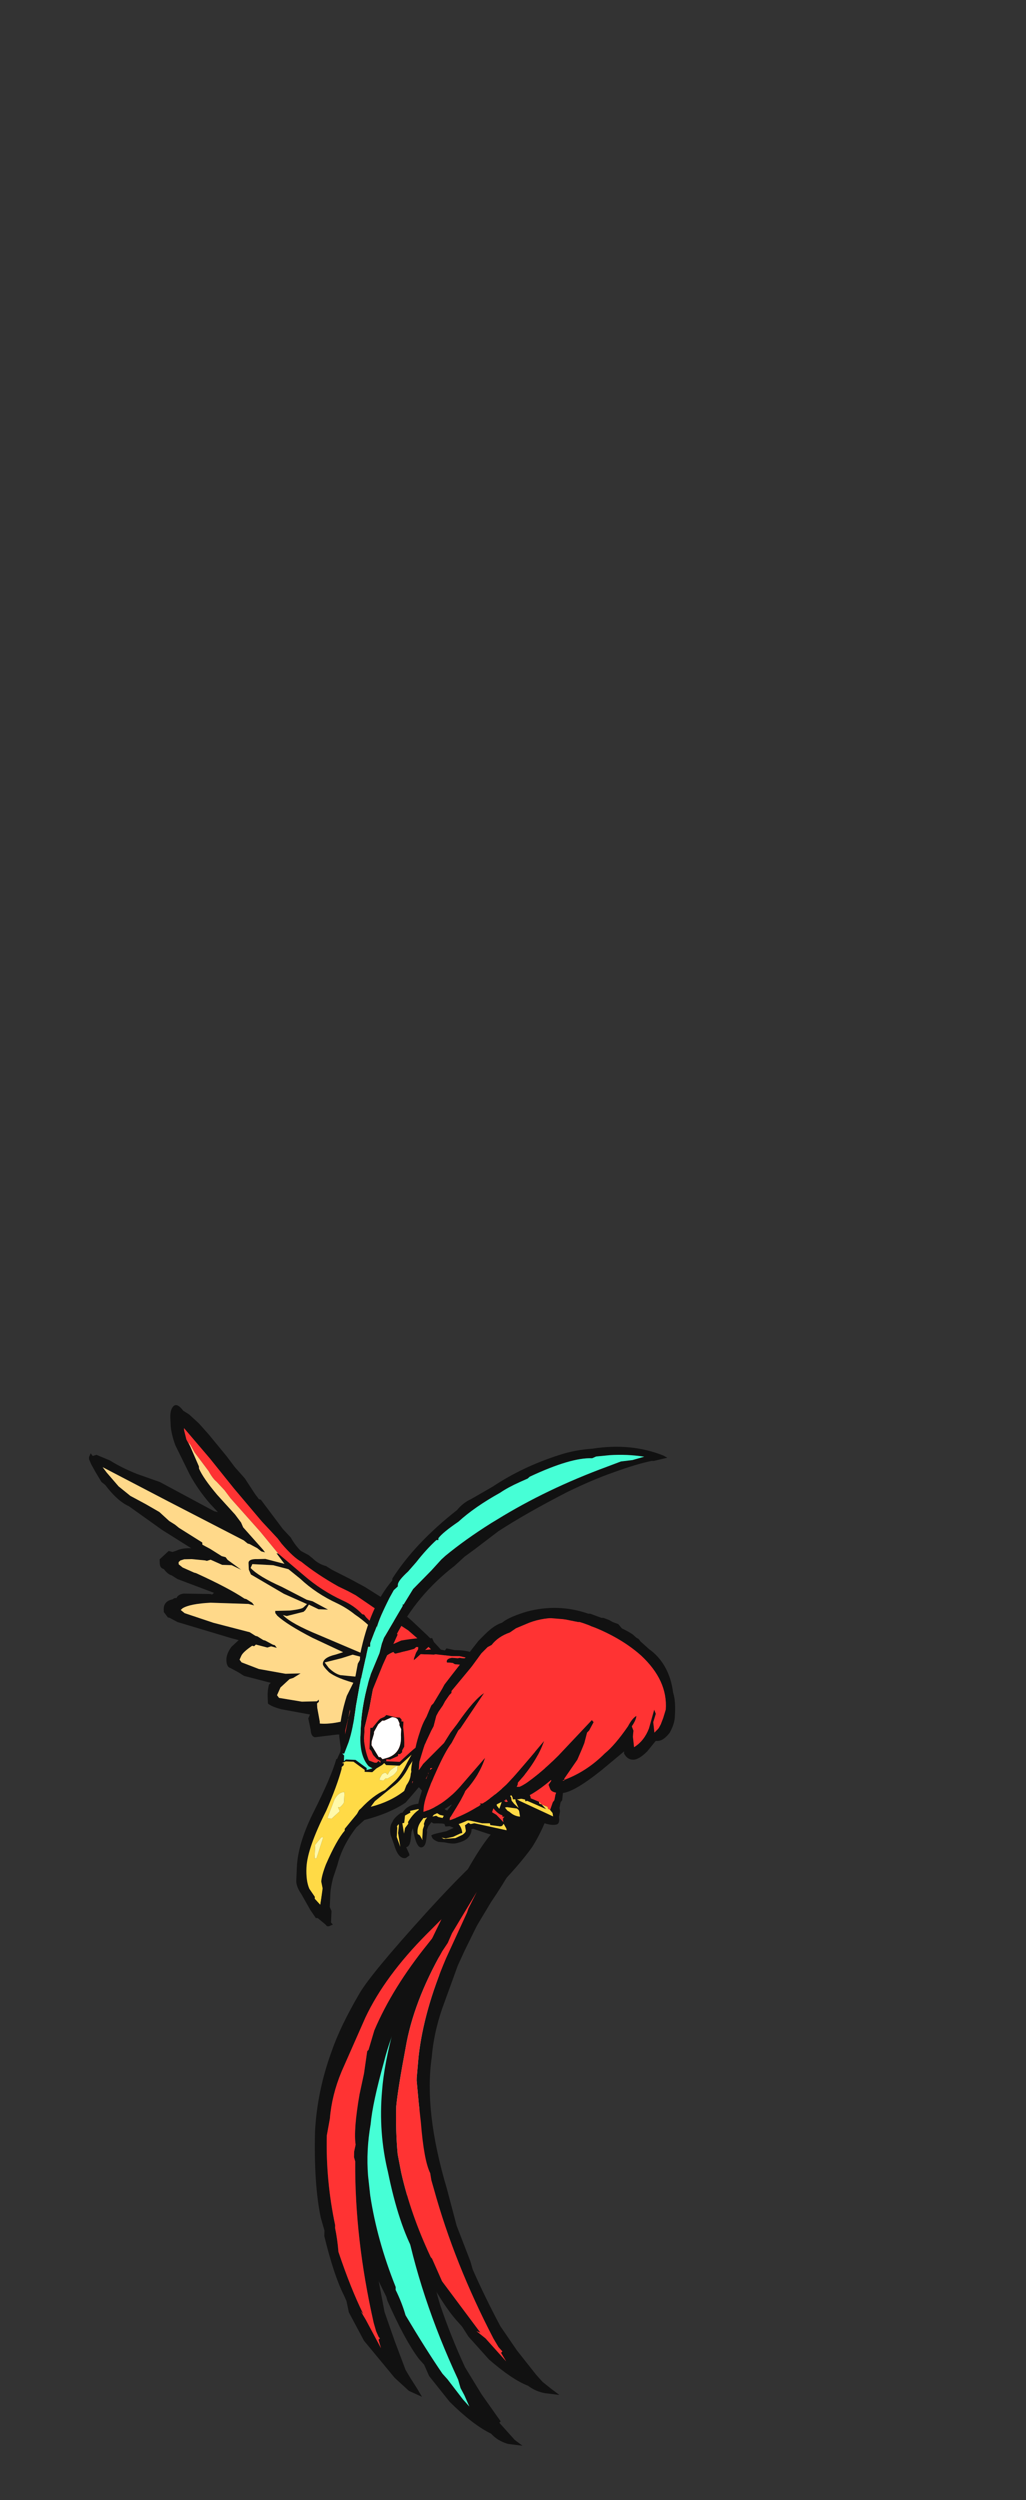 <?xml version="1.0" encoding="UTF-8" standalone="no"?>
<svg xmlns:ffdec="https://www.free-decompiler.com/flash" xmlns:xlink="http://www.w3.org/1999/xlink" ffdec:objectType="frame" height="454.7px" width="186.65px" xmlns="http://www.w3.org/2000/svg">
  <rect width="100%" height="100%" fill="#333333" stroke="none"/>
  <g transform="matrix(1.0, 0.0, 0.0, 1.0, 78.3, 324.25)">
    <use ffdec:characterId="238" ffdec:characterName="a_PhoenixTail2" height="95.2" transform="matrix(-0.668, -0.745, -0.704, 0.708, 77.123, 59.848)" width="87.5" xlink:href="#sprite0"/>
    <use ffdec:characterId="184" ffdec:characterName="a_PhoenixWing12" height="49.7" transform="matrix(0.993, 0.258, 0.05, 1.13, -62.725, -73.074)" width="66.5" xlink:href="#sprite1"/>
    <use ffdec:characterId="246" ffdec:characterName="a_PhoenixBody1" height="41.3" transform="matrix(-0.977, 0.217, 0.142, 0.891, 19.193, -29.043)" width="32.2" xlink:href="#sprite2"/>
    <use ffdec:characterId="182" ffdec:characterName="a_PhoenixHead2" height="89.6" transform="matrix(0.999, 0.044, -0.044, 0.999, -20.814, -63.698)" width="64.05" xlink:href="#sprite3"/>
    <use ffdec:characterId="180" ffdec:characterName="a_PhoenixWing09" height="36.75" transform="matrix(1.0, 0.0, -0.081, 1.084, -1.299, -31.904)" width="47.25" xlink:href="#sprite4"/>
  </g>
  <defs>
    <g id="sprite0" transform="matrix(1.0, 0.0, 0.0, 1.0, 69.65, 13.3)">
      <use ffdec:characterId="237" height="13.6" transform="matrix(7.0, 0.0, 0.0, 7.0, -69.65, -13.3)" width="12.5" xlink:href="#shape0"/>
    </g>
    <g id="shape0" transform="matrix(1.0, 0.0, 0.0, 1.0, 9.95, 1.9)">
      <path d="M2.3 -1.5 L1.8 -0.55 1.5 0.1 Q1.65 0.0 1.65 0.3 1.75 1.0 1.15 3.4 L-0.65 7.7 -2.25 9.2 Q-3.4 10.0 -4.35 10.3 L-4.7 10.4 -4.8 10.45 Q-5.85 10.8 -6.45 10.85 L-6.65 10.85 -6.95 10.95 -7.8 11.0 Q-8.65 10.95 -9.15 10.75 -9.4 10.75 -9.65 10.6 L-9.95 10.35 -9.7 10.4 -9.1 10.4 -9.1 10.35 -8.25 10.25 -7.45 10.1 Q-6.65 9.85 -5.85 9.5 L-5.65 9.4 -4.7 8.9 -0.45 4.85 0.15 3.3 0.6 1.5 Q0.8 0.45 1.05 -0.1 1.45 -1.05 2.25 -1.7 L2.3 -1.5 M0.7 3.15 L-3.55 8.65 Q-5.3 9.75 -7.55 10.45 L-7.75 10.55 -7.95 10.6 -8.25 10.7 -8.0 10.7 -7.35 10.65 -7.15 10.65 Q-6.4 10.55 -5.4 10.35 -5.1 10.2 -4.75 10.1 L-4.7 10.05 Q-3.5 9.6 -2.55 8.95 L-2.15 8.65 Q-1.65 8.25 -1.25 7.7 -0.9 7.3 -0.35 6.35 0.3 5.3 0.6 3.7 L0.7 3.15" fill="#111111" fill-rule="evenodd" stroke="none"/>
      <path d="M0.7 3.15 L0.6 3.7 Q0.3 5.3 -0.35 6.35 -0.9 7.3 -1.25 7.7 -1.65 8.25 -2.15 8.65 L-2.55 8.95 Q-3.5 9.6 -4.7 10.05 L-4.75 10.1 Q-5.1 10.2 -5.4 10.35 -6.4 10.55 -7.15 10.65 L-7.35 10.65 -8.0 10.7 -8.25 10.7 -7.95 10.6 -7.75 10.55 -7.55 10.45 Q-5.3 9.75 -3.55 8.65 L0.7 3.15" fill="#46ffd6" fill-rule="evenodd" stroke="none"/>
      <path d="M1.3 -0.1 L1.5 0.0 Q1.7 0.7 1.6 2.95 1.5 5.1 1.35 5.65 1.1 6.6 0.8 7.2 0.35 8.15 -0.35 8.9 -1.3 9.85 -2.05 10.3 L-2.35 10.45 -2.45 10.55 Q-3.35 11.05 -3.9 11.2 L-4.05 11.25 -4.3 11.4 -5.1 11.6 -6.35 11.65 -6.85 11.6 -7.2 11.45 -6.95 11.4 -6.65 11.35 -6.4 11.3 -5.65 11.0 -4.95 10.7 -3.6 9.85 -3.4 9.75 -2.65 9.1 -1.95 8.5 Q-0.45 7.1 0.1 5.8 0.3 5.25 0.45 4.6 L0.75 1.3 Q0.75 0.35 0.85 -0.25 1.05 -1.15 1.65 -1.9 L1.75 -1.75 Q1.6 -1.35 1.45 -0.8 L1.3 -0.1 M1.2 2.8 L1.15 1.6 1.15 2.15 1.0 3.45 Q0.85 4.9 0.4 6.0 L0.15 6.45 0.15 6.5 -0.2 6.95 -0.5 7.4 Q-1.05 8.15 -1.35 8.35 L-1.45 8.5 -1.55 8.6 -1.65 8.65 Q-3.05 10.0 -4.95 11.1 L-5.15 11.2 -5.3 11.25 -5.35 11.25 -5.35 11.3 -5.55 11.4 -4.75 11.2 -4.5 11.15 -4.6 11.15 Q-3.9 10.95 -3.0 10.55 -2.75 10.35 -2.5 10.2 L-2.45 10.15 Q-1.45 9.55 -0.65 8.75 L-0.4 8.4 Q0.0 7.95 0.25 7.35 L0.8 5.95 Q1.2 4.85 1.2 3.3 L1.2 2.8" fill="#111111" fill-rule="evenodd" stroke="none"/>
      <path d="M1.2 2.8 L1.2 3.3 Q1.2 4.85 0.8 5.95 L0.25 7.35 Q0.0 7.95 -0.4 8.4 L-0.65 8.75 Q-1.45 9.55 -2.45 10.15 L-2.5 10.2 Q-2.75 10.35 -3.0 10.55 -3.9 10.95 -4.6 11.15 L-4.5 11.15 -4.75 11.2 -5.55 11.4 -5.35 11.3 -5.35 11.25 -5.3 11.25 -5.15 11.2 -4.95 11.1 Q-3.05 10.0 -1.65 8.65 L-1.55 8.6 -1.45 8.5 -1.35 8.35 Q-1.05 8.15 -0.5 7.4 L-0.2 6.95 0.15 6.5 0.15 6.45 0.4 6.0 Q0.85 4.9 1.0 3.45 L1.15 2.15 1.15 1.6 1.2 2.8" fill="#ff3333" fill-rule="evenodd" stroke="none"/>
      <path d="M2.55 -1.45 L2.0 -0.6 1.65 0.05 Q1.85 -0.1 1.85 0.2 1.85 0.9 1.1 3.05 0.4 5.05 0.1 5.55 -0.4 6.4 -0.85 6.9 -1.55 7.7 -2.45 8.2 -3.6 8.9 -4.45 9.1 L-4.8 9.15 -4.9 9.2 Q-5.9 9.45 -6.45 9.45 L-6.65 9.45 -6.95 9.5 -7.75 9.5 Q-8.55 9.4 -8.95 9.2 -9.2 9.15 -9.4 9.0 L-9.7 8.75 -9.45 8.8 -9.15 8.85 -8.9 8.85 -8.1 8.8 -7.35 8.7 Q-6.55 8.5 -5.8 8.25 L-5.6 8.15 -4.7 7.8 -3.85 7.35 Q-2.0 6.45 -1.15 5.35 -0.75 4.9 -0.45 4.3 L0.05 3.25 0.2 2.85 0.75 1.25 Q1.0 0.3 1.25 -0.25 1.7 -1.05 2.5 -1.6 L2.55 -1.45 M0.65 3.05 L0.75 2.8 1.05 1.6 0.9 2.05 0.85 2.15 0.4 3.35 Q-0.15 4.7 -0.9 5.6 L-1.25 6.0 -1.3 6.05 -1.75 6.4 -2.15 6.7 Q-2.9 7.3 -3.25 7.4 L-3.4 7.5 -3.6 7.6 Q-5.35 8.5 -7.45 9.05 L-7.7 9.1 -7.85 9.1 -7.85 9.15 -8.1 9.2 -7.3 9.2 -7.0 9.25 -7.1 9.2 -5.45 9.05 Q-5.15 8.95 -4.85 8.85 L-4.8 8.85 Q-3.65 8.5 -2.7 7.95 L-2.3 7.7 Q-1.85 7.35 -1.4 6.9 -1.1 6.55 -0.5 5.7 0.2 4.75 0.6 3.3 L0.65 3.05" fill="#111111" fill-rule="evenodd" stroke="none"/>
      <path d="M0.65 3.05 L0.6 3.3 Q0.2 4.75 -0.5 5.7 -1.1 6.55 -1.4 6.9 -1.85 7.35 -2.3 7.7 L-2.7 7.95 Q-3.65 8.5 -4.8 8.85 L-4.85 8.85 Q-5.15 8.95 -5.45 9.05 L-7.1 9.2 -7.0 9.25 -7.3 9.2 -8.1 9.2 -7.85 9.15 -7.85 9.1 -7.7 9.1 -7.45 9.05 Q-5.35 8.5 -3.6 7.6 L-3.4 7.5 -3.25 7.4 Q-2.9 7.3 -2.15 6.7 L-1.75 6.4 -1.3 6.05 -1.25 6.0 -0.9 5.6 Q-0.15 4.7 0.4 3.35 L0.85 2.15 0.9 2.05 1.05 1.6 0.75 2.8 0.65 3.05" fill="#ff3333" fill-rule="evenodd" stroke="none"/>
    </g>
    <g id="sprite1" transform="matrix(1.0, 0.0, 0.0, 1.0, 33.25, 24.85)">
      <use ffdec:characterId="183" height="7.1" transform="matrix(7.0, 0.0, 0.0, 7.0, -33.25, -24.85)" width="9.5" xlink:href="#shape1"/>
    </g>
    <g id="shape1" transform="matrix(1.0, 0.0, 0.0, 1.0, 4.75, 3.55)">
      <path d="M4.75 2.5 L4.6 2.8 4.25 3.15 4.0 3.35 3.9 3.4 3.35 3.3 3.2 3.25 3.0 3.3 2.7 3.45 Q2.45 3.55 2.4 3.55 2.2 3.55 1.9 3.25 L1.75 3.1 1.5 3.15 0.9 3.35 Q0.8 3.35 0.8 3.2 L0.75 2.95 0.8 2.85 0.05 2.9 Q-0.2 2.9 -0.3 2.85 L-0.3 2.7 Q-0.3 2.55 -0.25 2.4 L-0.2 2.35 -0.9 2.35 -1.05 2.3 -1.25 2.25 Q-1.35 2.25 -1.35 2.1 -1.35 1.95 -1.2 1.75 L-1.0 1.55 -1.2 1.55 -2.6 1.5 -2.8 1.45 -2.85 1.45 -2.95 1.35 -2.95 1.3 Q-2.95 1.1 -2.7 1.0 -2.65 0.95 -2.6 0.95 -2.55 0.85 -2.4 0.8 L-1.7 0.65 -1.65 0.65 -1.6 0.6 -2.55 0.5 -2.7 0.45 Q-2.8 0.45 -2.9 0.35 -3.0 0.35 -3.0 0.25 L-3.0 0.15 -2.75 -0.1 -2.65 -0.1 -2.55 -0.15 Q-2.4 -0.25 -2.15 -0.3 L-2.9 -0.55 -3.75 -0.9 Q-4.05 -0.95 -4.35 -1.25 L-4.45 -1.3 -4.6 -1.5 -4.7 -1.65 -4.75 -1.75 -4.75 -1.8 -4.7 -1.9 -4.65 -1.85 -4.55 -1.9 -4.2 -1.85 Q-3.9 -1.75 -3.5 -1.7 L-2.9 -1.65 -1.5 -1.3 -1.4 -1.3 -1.6 -1.45 Q-1.9 -1.7 -2.1 -2.0 L-2.45 -2.6 Q-2.55 -2.85 -2.55 -3.05 L-2.55 -3.2 Q-2.55 -3.4 -2.45 -3.5 -2.35 -3.6 -2.2 -3.45 L-2.05 -3.4 -1.8 -3.25 -1.55 -3.05 -1.1 -2.65 -0.9 -2.45 -0.65 -2.25 -0.4 -1.95 -0.3 -1.85 -0.25 -1.85 0.3 -1.3 0.5 -1.15 Q0.6 -1.0 0.75 -0.9 L0.95 -0.85 1.05 -0.8 Q1.2 -0.7 1.4 -0.7 L1.55 -0.65 2.0 -0.55 2.4 -0.45 Q2.7 -0.35 3.15 -0.2 L3.6 0.05 4.0 0.3 Q4.3 0.5 4.45 0.65 L4.5 0.75 Q4.55 0.8 4.45 0.8 L4.15 0.65 4.0 0.55 3.95 0.55 3.5 0.3 2.8 0.05 2.15 -0.2 1.95 -0.25 1.7 -0.3 Q1.15 -0.45 0.75 -0.65 0.55 -0.7 0.25 -0.95 L0.15 -1.05 -0.25 -1.35 -0.95 -1.95 -1.55 -2.5 -2.2 -3.05 -2.2 -3.0 -2.15 -2.8 -2.05 -2.65 -1.85 -2.25 -1.85 -2.2 Q-1.75 -2.0 -1.4 -1.7 L-0.95 -1.35 -0.8 -1.2 -0.75 -1.1 -0.25 -0.7 -0.2 -0.65 -0.3 -0.65 -0.4 -0.7 -0.6 -0.75 -0.65 -0.75 -0.75 -0.8 -2.7 -1.25 -4.4 -1.65 -4.3 -1.55 -4.0 -1.3 -3.7 -1.15 -3.3 -1.05 -2.95 -0.95 -2.7 -0.8 -2.55 -0.75 -2.45 -0.7 -1.85 -0.5 -1.85 -0.45 -1.65 -0.4 -1.35 -0.3 -1.25 -0.3 -1.2 -0.25 -0.85 -0.1 Q-0.8 -0.1 -0.85 -0.1 L-1.1 -0.15 -1.35 -0.1 -1.65 -0.15 -1.75 -0.1 -1.8 -0.1 -2.15 -0.05 -2.35 0.0 -2.45 0.05 -2.5 0.1 -2.5 0.15 -2.4 0.2 -2.1 0.25 -2.05 0.25 Q-1.2 0.4 -0.8 0.55 L-0.75 0.55 -0.6 0.6 -0.55 0.65 -0.7 0.65 -1.7 0.85 Q-2.25 1.0 -2.45 1.15 L-2.5 1.2 -2.4 1.25 -1.65 1.3 -0.7 1.3 -0.55 1.35 -0.5 1.35 -0.35 1.4 -0.3 1.4 -0.1 1.45 -0.05 1.45 0.0 1.5 -0.15 1.5 -0.25 1.55 -0.55 1.55 -0.6 1.6 -0.65 1.6 Q-0.9 1.8 -0.95 1.9 L-1.0 2.0 -0.95 2.05 -0.5 2.1 0.2 2.05 0.6 1.95 0.4 2.1 0.3 2.15 0.05 2.4 -0.05 2.6 0.0 2.65 0.6 2.6 1.0 2.5 1.05 2.45 1.05 2.5 1.0 2.55 1.0 2.65 1.05 2.95 1.05 3.0 Q1.4 2.95 2.0 2.65 L2.05 2.65 2.05 2.7 1.9 2.85 1.95 2.85 1.95 2.95 2.2 3.1 2.45 3.2 2.55 3.15 2.6 3.15 2.65 3.1 2.8 3.05 Q3.15 2.95 3.3 2.9 L3.35 2.9 3.45 2.95 3.5 2.95 4.0 3.05 4.15 2.95 4.75 2.45 4.75 2.5 M4.5 0.9 L4.3 1.0 4.3 1.05 4.1 1.1 3.75 1.2 Q3.55 1.2 2.9 0.75 2.9 0.7 2.8 0.65 L2.75 0.65 Q2.5 0.4 2.1 0.25 1.9 0.15 1.65 0.1 1.1 0.0 0.7 -0.25 L0.4 -0.4 0.0 -0.4 -0.55 -0.3 -0.6 -0.2 Q-0.4 -0.05 0.2 0.05 L0.85 0.2 1.0 0.2 1.4 0.3 1.15 0.35 0.9 0.3 0.8 0.45 0.75 0.5 0.3 0.7 0.2 0.7 Q0.4 0.85 1.15 0.95 L2.5 1.15 2.45 1.2 2.0 1.2 1.7 1.35 1.25 1.55 1.35 1.65 Q1.5 1.75 1.65 1.75 L2.35 1.65 3.05 1.45 Q3.1 1.45 3.15 1.5 L3.0 1.6 3.0 1.65 Q3.0 1.75 3.05 1.9 3.1 2.1 3.2 2.1 3.3 2.1 3.75 1.85 4.15 1.65 4.25 1.6 L4.35 1.6 4.25 1.65 Q4.05 1.75 3.65 2.0 L3.25 2.25 Q3.05 2.25 3.0 2.0 L2.95 1.8 2.95 1.6 Q2.25 1.85 2.1 1.85 1.55 1.85 1.35 1.75 1.2 1.65 1.2 1.6 1.2 1.45 1.55 1.3 L1.75 1.2 0.95 1.05 Q0.3 0.9 0.05 0.75 L0.0 0.7 0.0 0.65 0.4 0.55 Q0.7 0.45 0.75 0.4 L0.85 0.3 0.25 0.2 -0.6 -0.05 -0.65 -0.15 -0.65 -0.3 Q-0.65 -0.4 -0.4 -0.45 L-0.2 -0.5 0.3 -0.5 0.1 -0.7 0.15 -0.7 0.8 -0.35 Q1.25 -0.1 1.8 0.0 2.1 0.05 2.3 0.2 L2.35 0.2 2.4 0.25 2.55 0.35 3.05 0.7 Q3.6 1.05 3.75 1.05 L4.1 0.95 4.3 0.9 4.5 0.9" fill="#111111" fill-rule="evenodd" stroke="none"/>
      <path d="M-2.05 -2.65 L-2.15 -2.8 -2.2 -3.0 -2.2 -3.05 -1.55 -2.5 -0.95 -1.95 -0.25 -1.35 0.15 -1.05 0.25 -0.95 Q0.55 -0.7 0.75 -0.65 1.15 -0.45 1.7 -0.3 L1.95 -0.25 2.15 -0.2 2.8 0.05 3.5 0.3 3.95 0.55 4.0 0.55 4.15 0.65 4.45 0.8 Q4.55 0.8 4.5 0.75 L4.45 0.65 Q4.55 0.65 4.6 0.85 L4.55 0.85 4.5 0.9 4.3 0.9 4.1 0.95 3.75 1.05 Q3.6 1.05 3.05 0.7 L2.55 0.35 2.4 0.25 2.35 0.2 2.3 0.2 Q2.1 0.05 1.8 0.0 1.25 -0.1 0.8 -0.35 L0.15 -0.7 -0.3 -1.1 -1.05 -1.7 -1.2 -1.85 -1.4 -2.0 Q-1.5 -2.05 -1.6 -2.2 L-1.95 -2.55 -2.05 -2.7 -2.1 -2.75 -2.05 -2.65" fill="#ff3333" fill-rule="evenodd" stroke="none"/>
      <path d="M4.75 2.5 L4.75 2.45 4.15 2.95 4.0 3.05 3.5 2.95 3.45 2.95 3.35 2.9 3.3 2.9 Q3.15 2.95 2.8 3.05 L2.65 3.1 2.6 3.15 2.55 3.15 2.45 3.2 2.2 3.1 1.95 2.95 1.95 2.85 1.9 2.85 2.05 2.7 2.05 2.65 2.0 2.65 Q1.4 2.95 1.05 3.0 L1.05 2.95 1.0 2.65 1.0 2.55 1.05 2.5 1.05 2.45 1.0 2.5 0.6 2.6 0.0 2.65 -0.05 2.6 0.05 2.4 0.3 2.15 0.4 2.1 0.6 1.95 0.2 2.05 -0.5 2.1 -0.95 2.05 -1.0 2.0 -0.95 1.9 Q-0.9 1.8 -0.65 1.6 L-0.6 1.6 -0.55 1.55 -0.25 1.55 -0.15 1.5 0.0 1.5 -0.05 1.45 -0.1 1.45 -0.3 1.4 -0.35 1.4 -0.5 1.35 -0.55 1.35 -0.7 1.3 -1.65 1.3 -2.4 1.25 -2.5 1.2 -2.45 1.15 Q-2.25 1.0 -1.7 0.85 L-0.7 0.65 -0.55 0.65 -0.6 0.6 -0.75 0.55 -0.8 0.55 Q-1.2 0.4 -2.05 0.25 L-2.1 0.25 -2.4 0.2 -2.5 0.15 -2.5 0.1 -2.45 0.05 -2.35 0.0 -2.15 -0.05 -1.8 -0.1 -1.75 -0.1 -1.65 -0.15 -1.35 -0.1 -1.1 -0.15 -0.85 -0.1 Q-0.8 -0.1 -0.85 -0.1 L-1.2 -0.25 -1.25 -0.3 -1.35 -0.3 -1.65 -0.4 -1.85 -0.45 -1.85 -0.5 -2.45 -0.7 -2.55 -0.75 -2.7 -0.8 -2.95 -0.95 -3.3 -1.05 -3.7 -1.15 -4.0 -1.3 -4.3 -1.55 -4.4 -1.65 -2.7 -1.25 -0.75 -0.8 -0.65 -0.75 -0.6 -0.75 -0.4 -0.7 -0.3 -0.65 -0.2 -0.65 -0.25 -0.7 -0.75 -1.1 -0.8 -1.2 -0.95 -1.35 -1.4 -1.7 Q-1.75 -2.0 -1.85 -2.2 L-1.85 -2.25 -2.05 -2.65 -2.1 -2.75 -2.05 -2.7 -1.95 -2.55 -1.6 -2.2 Q-1.5 -2.05 -1.4 -2.0 L-1.2 -1.85 -1.05 -1.7 -0.3 -1.1 0.15 -0.7 0.1 -0.7 0.3 -0.5 -0.2 -0.5 -0.4 -0.45 Q-0.65 -0.4 -0.65 -0.3 L-0.65 -0.15 -0.6 -0.05 0.25 0.2 0.85 0.3 0.75 0.4 Q0.7 0.45 0.4 0.55 L0.0 0.65 0.0 0.7 0.05 0.75 Q0.3 0.9 0.95 1.05 L1.75 1.2 1.55 1.3 Q1.2 1.45 1.2 1.6 1.2 1.65 1.35 1.75 1.55 1.85 2.1 1.85 2.25 1.85 2.95 1.6 L2.95 1.8 3.0 2.0 Q3.05 2.25 3.25 2.25 L3.65 2.0 Q4.05 1.75 4.25 1.65 L4.35 1.6 4.25 1.6 Q4.15 1.65 3.75 1.85 3.3 2.1 3.2 2.1 3.1 2.1 3.05 1.9 3.0 1.75 3.0 1.65 L3.0 1.6 3.15 1.5 Q3.1 1.45 3.05 1.45 L2.35 1.65 1.65 1.75 Q1.5 1.75 1.35 1.65 L1.25 1.55 1.7 1.35 2.0 1.2 2.45 1.2 2.5 1.15 1.15 0.95 Q0.4 0.85 0.2 0.7 L0.3 0.7 0.75 0.5 0.8 0.45 0.9 0.3 1.15 0.35 1.4 0.3 1.0 0.2 0.85 0.2 0.2 0.05 Q-0.4 -0.05 -0.6 -0.2 L-0.55 -0.3 0.0 -0.4 0.4 -0.4 0.7 -0.25 Q1.1 0.0 1.65 0.1 1.9 0.15 2.1 0.25 2.5 0.4 2.75 0.65 L2.8 0.65 Q2.9 0.7 2.9 0.75 3.55 1.2 3.75 1.2 L4.1 1.1 4.3 1.05 4.3 1.0 4.5 0.9 4.55 0.85 4.6 0.85 4.6 1.35 Q4.6 1.5 4.7 1.9 L4.75 2.4 4.75 2.5" fill="#ffd98a" fill-rule="evenodd" stroke="none"/>
    </g>
    <g id="sprite2" transform="matrix(1.0, 0.0, 0.0, 1.0, 16.1, 20.65)">
      <use ffdec:characterId="245" height="5.9" transform="matrix(7.0, 0.0, 0.0, 7.0, -16.1, -20.65)" width="4.6" xlink:href="#shape2"/>
    </g>
    <g id="shape2" transform="matrix(1.0, 0.0, 0.0, 1.0, 2.3, 2.95)">
      <path d="M-1.65 2.1 L-1.45 1.95 -1.45 1.9 Q-1.35 1.55 -1.35 1.45 L-1.35 1.35 -1.4 1.3 Q-1.4 1.1 -1.3 1.0 L-1.35 1.2 -1.3 1.4 Q-1.25 1.55 -1.25 1.7 L-1.1 1.45 -1.05 1.2 -0.95 1.05 Q-0.95 1.0 -0.85 0.95 -0.75 0.9 -0.65 1.0 L-0.65 0.95 -0.6 0.8 Q-0.6 0.75 -0.45 0.75 -0.3 0.75 -0.2 0.95 -0.15 0.9 -0.05 1.0 0.15 1.2 0.15 1.5 L0.1 1.7 0.3 1.55 0.45 1.45 0.7 1.25 0.85 0.95 0.9 0.95 0.9 0.9 Q1.0 0.7 1.0 0.6 L1.05 0.3 1.1 0.5 1.0 0.95 1.0 1.05 1.05 1.0 1.2 0.65 1.25 0.45 1.3 -0.2 1.35 -0.05 1.35 0.2 1.5 -0.25 1.55 -0.3 1.55 -0.35 1.65 -0.55 1.75 -0.7 1.8 -0.75 1.8 -0.8 1.85 -0.8 1.9 -1.0 2.0 -1.2 2.0 -1.5 1.95 -1.55 1.95 -1.75 1.85 -2.0 1.55 -2.35 Q1.4 -2.6 1.25 -2.65 L1.2 -2.7 1.1 -2.75 0.95 -2.75 0.95 -2.8 0.8 -2.8 0.45 -2.7 0.4 -2.7 0.0 -2.55 -0.2 -2.5 -0.4 -2.4 Q-0.3 -2.4 -0.2 -2.45 L-0.15 -2.45 0.0 -2.5 0.05 -2.5 Q0.15 -2.5 0.15 -2.4 L0.0 -2.35 -0.05 -2.3 -0.35 -2.2 -0.5 -2.1 -0.6 -2.0 -1.0 -1.2 -1.0 -1.1 -1.15 -0.8 -1.45 0.0 -1.9 1.0 -1.9 1.1 -1.95 1.2 Q-2.05 1.55 -2.1 1.8 L-2.1 1.85 -2.15 1.9 -2.1 2.0 -2.05 2.15 -2.0 2.2 -1.9 2.4 -1.95 2.5 -1.95 2.6 -1.15 1.95 -1.05 1.85 -1.05 1.95 -1.1 2.15 -1.0 2.0 -0.95 1.9 -0.95 1.8 -0.85 1.6 -0.85 1.55 -0.9 1.4 -1.0 1.65 -1.2 1.9 -1.3 1.95 -1.3 2.0 -1.35 2.0 -1.8 2.35 -1.65 2.1 M1.05 -2.95 L1.15 -2.9 Q1.3 -2.85 1.45 -2.75 L1.85 -2.3 Q2.15 -1.95 2.15 -1.45 L2.15 -1.25 Q2.15 -1.15 2.1 -0.95 L2.05 -0.85 2.05 -0.8 1.95 -0.65 1.85 -0.45 1.8 -0.4 1.75 -0.25 1.6 0.25 1.5 0.45 1.4 0.9 1.2 1.25 Q1.0 1.5 0.9 1.5 L0.8 1.45 0.5 1.75 0.05 2.0 0.0 2.05 0.1 2.0 0.7 1.8 Q0.8 1.75 0.85 1.65 L0.9 1.55 0.9 1.5 1.0 1.5 Q1.1 1.45 1.2 1.45 L1.25 1.45 Q1.7 1.3 1.9 1.55 L1.95 1.55 Q2.15 1.65 2.2 1.75 2.3 1.85 2.3 2.1 L2.25 2.4 Q2.2 2.85 2.0 2.85 L1.9 2.8 1.9 2.75 1.95 2.55 Q1.85 2.55 1.8 2.35 L1.75 2.15 1.7 2.05 Q1.7 2.65 1.55 2.65 1.45 2.65 1.4 2.45 L1.35 2.25 1.35 2.2 1.3 2.1 1.2 2.0 1.15 2.05 Q0.9 2.1 0.85 2.15 L0.65 2.3 0.85 2.35 1.05 2.35 Q1.3 2.35 1.25 2.4 1.25 2.5 1.1 2.6 L0.95 2.65 Q0.75 2.75 0.65 2.75 0.4 2.75 0.3 2.65 0.2 2.55 0.2 2.45 L0.15 2.45 Q-0.6 2.95 -0.75 2.95 -0.9 2.95 -0.95 2.9 L-0.95 2.8 -0.9 2.6 -1.1 2.65 Q-1.25 2.65 -1.3 2.55 L-1.3 2.4 Q-1.75 2.85 -2.0 2.85 -2.1 2.85 -2.1 2.65 L-2.15 2.5 -2.15 2.4 -2.2 2.25 -2.25 2.2 -2.3 2.0 -2.3 1.8 Q-2.3 1.45 -2.1 0.9 L-1.75 0.0 -1.35 -0.9 -1.2 -1.35 -1.1 -1.5 -1.05 -1.7 Q-0.95 -1.9 -0.8 -2.15 L-0.7 -2.25 Q-0.7 -2.55 -0.1 -2.7 L0.1 -2.8 0.15 -2.75 0.35 -2.85 0.75 -2.9 0.9 -2.9 1.05 -2.95 M-0.75 1.55 L-0.7 1.55 -0.7 1.85 -0.6 2.05 -0.55 1.95 -0.55 1.9 -0.5 1.8 -0.55 1.7 -0.55 1.6 Q-0.55 1.35 -0.7 1.2 -0.85 0.95 -0.85 1.2 L-0.75 1.45 -0.75 1.55 M-0.15 1.15 L-0.15 1.25 -0.1 1.35 -0.15 1.65 -0.1 1.75 -0.1 1.95 -0.05 1.9 -0.05 1.85 0.05 1.5 0.0 1.3 Q-0.05 1.15 -0.1 1.1 L-0.15 1.15 M-0.5 1.15 L-0.45 1.3 Q-0.4 1.5 -0.4 1.75 L-0.35 1.9 -0.35 1.95 -0.3 1.9 -0.25 1.75 -0.2 1.5 Q-0.2 1.05 -0.45 0.9 L-0.5 1.05 -0.5 1.15 M-0.45 2.0 Q-0.55 2.2 -0.65 2.25 L-0.65 2.3 -0.7 2.3 -0.65 2.35 -0.65 2.45 -0.5 2.2 -0.4 2.1 -0.45 2.0 M-0.6 2.55 L-0.65 2.5 -0.7 2.65 -0.7 2.7 0.1 2.3 0.2 2.3 0.25 2.25 0.35 2.3 0.35 2.45 Q0.35 2.5 0.45 2.55 L0.65 2.6 0.95 2.55 1.0 2.5 0.9 2.55 0.7 2.55 0.5 2.5 0.45 2.5 0.45 2.45 Q0.45 2.3 0.55 2.15 0.7 2.05 0.9 1.95 L1.0 1.9 1.05 1.85 1.15 1.85 1.05 1.75 0.95 1.85 0.85 1.9 Q0.5 2.05 0.4 2.1 L0.35 2.15 0.2 2.2 -0.1 2.35 -0.3 2.4 -0.3 2.45 -0.55 2.55 -0.6 2.55 M-0.8 1.8 L-0.85 1.9 -0.8 1.9 -0.75 1.85 -0.8 1.85 -0.8 1.8 M-0.75 2.05 L-0.8 2.05 -1.05 2.15 Q-1.1 2.2 -1.1 2.25 L-1.1 2.4 Q-0.95 2.35 -0.85 2.2 L-0.8 2.15 -0.75 2.05 M1.7 1.6 L1.7 1.55 1.4 1.55 Q1.6 1.6 1.8 1.85 L1.8 1.9 1.9 2.0 1.95 2.15 1.95 1.85 1.9 1.85 1.85 1.65 1.7 1.6 M1.1 1.65 Q1.1 1.6 1.2 1.7 L1.3 1.85 1.35 1.9 1.4 2.0 1.4 2.05 1.45 2.15 1.5 2.4 1.5 2.45 1.55 2.3 1.6 2.25 Q1.6 2.05 1.45 1.9 L1.4 1.85 Q1.3 1.7 1.2 1.6 L1.05 1.6 1.1 1.65 M2.05 1.9 L2.1 2.1 2.1 2.5 2.15 2.2 2.1 1.95 2.1 1.9 2.05 1.85 2.05 1.9" fill="#111111" fill-rule="evenodd" stroke="none"/>
      <path d="M-1.9 2.4 L-2.0 2.2 -2.05 2.15 -2.1 2.0 -2.15 1.9 -2.1 1.85 -2.1 1.8 Q-2.05 1.55 -1.95 1.2 L-1.9 1.1 -1.9 1.0 -1.45 0.0 -1.15 -0.8 -1.0 -1.1 -1.0 -1.2 -0.6 -2.0 -0.5 -2.1 -0.35 -2.2 -0.05 -2.3 0.0 -2.35 0.15 -2.4 Q0.15 -2.5 0.05 -2.5 L0.0 -2.5 -0.15 -2.45 -0.2 -2.45 Q-0.3 -2.4 -0.4 -2.4 L-0.2 -2.5 0.0 -2.55 0.4 -2.7 0.45 -2.7 0.8 -2.8 0.95 -2.8 0.95 -2.75 1.1 -2.75 1.2 -2.7 1.25 -2.65 Q1.4 -2.6 1.55 -2.35 L1.85 -2.0 1.95 -1.75 1.95 -1.55 2.0 -1.5 2.0 -1.2 1.9 -1.0 1.85 -0.8 1.8 -0.8 1.8 -0.75 1.75 -0.7 1.65 -0.55 1.55 -0.35 1.55 -0.3 1.5 -0.25 1.35 0.2 1.35 -0.05 1.3 -0.2 1.25 0.45 1.2 0.65 1.05 1.0 1.0 1.05 1.0 0.95 1.1 0.5 1.05 0.3 1.0 0.6 Q1.0 0.7 0.9 0.9 L0.9 0.95 0.85 0.95 0.7 1.25 0.45 1.45 0.3 1.55 0.1 1.7 0.15 1.5 Q0.15 1.2 -0.05 1.0 -0.15 0.9 -0.2 0.95 -0.3 0.75 -0.45 0.75 -0.6 0.75 -0.6 0.8 L-0.65 0.95 -0.65 1.0 Q-0.75 0.9 -0.85 0.95 -0.95 1.0 -0.95 1.05 L-1.05 1.2 -1.1 1.45 -1.25 1.7 Q-1.25 1.55 -1.3 1.4 L-1.35 1.2 -1.3 1.0 Q-1.4 1.1 -1.4 1.3 L-1.35 1.35 -1.35 1.45 Q-1.35 1.55 -1.45 1.9 L-1.45 1.95 -1.65 2.1 -1.65 2.15 -1.85 2.3 -1.85 2.35 -1.9 2.4 M-0.45 2.0 L-0.4 2.1 -0.5 2.2 -0.65 2.45 -0.65 2.35 -0.7 2.3 -0.65 2.3 -0.65 2.25 Q-0.55 2.2 -0.45 2.0 M-0.8 1.8 L-0.8 1.85 -0.75 1.85 -0.8 1.9 -0.85 1.9 -0.8 1.8" fill="#ff3333" fill-rule="evenodd" stroke="none"/>
      <path d="M-1.65 2.1 L-1.8 2.35 -1.35 2.0 -1.3 2.0 -1.3 1.95 -1.2 1.9 -1.0 1.65 -0.9 1.4 -0.85 1.55 -0.85 1.6 -0.95 1.8 -0.95 1.9 -1.0 2.0 -1.1 2.15 -1.05 1.95 -1.05 1.85 -1.15 1.95 -1.95 2.6 -1.95 2.5 -1.9 2.4 -1.85 2.35 -1.85 2.3 -1.65 2.15 -1.65 2.1 M-0.5 1.15 L-0.5 1.05 -0.45 0.9 Q-0.2 1.05 -0.2 1.5 L-0.25 1.75 -0.3 1.9 -0.35 1.95 -0.35 1.9 -0.4 1.75 Q-0.4 1.5 -0.45 1.3 L-0.5 1.15 M-0.15 1.15 L-0.1 1.1 Q-0.05 1.15 0.0 1.3 L0.05 1.5 -0.05 1.85 -0.05 1.9 -0.1 1.95 -0.1 1.75 -0.15 1.65 -0.1 1.35 -0.15 1.25 -0.15 1.15 M-0.75 1.55 L-0.75 1.45 -0.85 1.2 Q-0.85 0.95 -0.7 1.2 -0.55 1.35 -0.55 1.6 L-0.55 1.7 -0.5 1.8 -0.55 1.9 -0.55 1.95 -0.6 2.05 -0.7 1.85 -0.7 1.55 -0.75 1.55 M-0.6 2.55 L-0.55 2.55 -0.3 2.45 -0.3 2.4 -0.1 2.35 0.2 2.2 0.35 2.15 0.4 2.1 Q0.5 2.05 0.85 1.9 L0.95 1.85 1.05 1.75 1.15 1.85 1.05 1.85 1.0 1.9 0.9 1.95 Q0.7 2.05 0.55 2.15 0.45 2.3 0.45 2.45 L0.45 2.5 0.5 2.5 0.7 2.55 0.9 2.55 1.0 2.5 0.95 2.55 0.65 2.6 0.45 2.55 Q0.35 2.5 0.35 2.45 L0.35 2.3 0.25 2.25 0.2 2.3 0.1 2.3 -0.7 2.7 -0.7 2.65 -0.65 2.5 -0.6 2.55 M2.05 1.9 L2.05 1.85 2.1 1.9 2.1 1.95 2.15 2.2 2.1 2.5 2.1 2.1 2.05 1.9 M1.1 1.65 L1.05 1.6 1.2 1.6 Q1.3 1.7 1.4 1.85 L1.45 1.9 Q1.6 2.05 1.6 2.25 L1.55 2.3 1.5 2.45 1.5 2.4 1.45 2.15 1.4 2.05 1.4 2.0 1.35 1.9 1.3 1.85 1.2 1.7 Q1.1 1.6 1.1 1.65 M1.7 1.6 L1.85 1.65 1.9 1.85 1.95 1.85 1.95 2.15 1.9 2.0 1.8 1.9 1.8 1.85 Q1.6 1.6 1.4 1.55 L1.7 1.55 1.7 1.6 M-0.75 2.05 L-0.8 2.15 -0.85 2.2 Q-0.95 2.35 -1.1 2.4 L-1.1 2.25 Q-1.1 2.2 -1.05 2.15 L-0.8 2.05 -0.75 2.05" fill="#ffda46" fill-rule="evenodd" stroke="none"/>
    </g>
    <g id="sprite3" transform="matrix(1.0, 0.0, 0.0, 1.0, 14.0, 57.75)">
      <use ffdec:characterId="181" height="12.8" transform="matrix(7.0, 0.0, 0.0, 7.0, -14.0, -57.75)" width="9.15" xlink:href="#shape3"/>
    </g>
    <g id="shape3" transform="matrix(1.0, 0.0, 0.0, 1.0, 2.0, 8.25)">
      <path d="M1.45 -0.05 L1.55 -0.15 Q1.25 0.55 1.0 0.85 0.5 1.45 -0.35 1.6 L-1.1 3.0 -1.25 4.25 -1.85 3.7 -1.9 3.05 -1.1 0.25 -1.0 0.0 -1.0 -0.1 -1.05 -0.4 Q-1.05 -0.9 -0.9 -1.45 L-0.7 -1.9 -0.7 -1.95 -0.65 -2.3 -0.6 -2.4 -0.6 -2.55 Q-0.4 -3.8 0.15 -4.5 L0.15 -4.55 Q0.7 -5.5 1.75 -6.4 1.9 -6.6 2.1 -6.7 L2.65 -7.05 Q3.4 -7.6 4.35 -7.95 4.75 -8.1 5.2 -8.15 6.2 -8.35 7.05 -8.05 L7.15 -8.0 6.8 -7.9 6.75 -7.9 Q6.35 -7.8 5.75 -7.55 5.25 -7.35 4.6 -7.0 3.55 -6.4 2.85 -5.9 L2.25 -5.4 2.0 -5.2 1.75 -4.95 Q0.8 -4.15 0.3 -3.05 L0.15 -2.7 0.5 -2.85 Q0.7 -2.95 1.25 -3.05 L1.3 -2.95 0.85 -2.5 0.8 -2.45 0.8 -2.5 0.85 -2.65 0.9 -2.75 0.9 -2.8 0.85 -2.8 0.8 -2.75 0.65 -2.7 0.3 -2.6 0.25 -2.65 0.1 -2.55 -0.2 -1.85 -0.3 -1.15 -0.4 -0.65 -0.4 -0.3 Q-0.35 0.0 -0.25 0.2 L-0.1 0.25 -0.05 0.25 0.0 0.2 0.05 0.25 0.05 0.2 0.55 0.2 0.85 -0.1 Q1.0 -0.25 1.2 -0.35 L1.3 -0.35 1.4 -0.3 1.35 -0.3 1.05 -0.15 1.0 -0.05 1.0 0.05 Q1.0 0.45 0.9 0.75 L0.9 0.7 1.35 0.15 1.45 -0.05 M6.25 -7.9 L6.55 -8.0 Q6.1 -8.05 5.65 -8.0 L5.3 -7.95 5.2 -7.9 Q4.65 -7.9 3.6 -7.35 L3.55 -7.3 Q3.45 -7.25 3.35 -7.2 3.05 -7.05 2.85 -6.9 2.2 -6.5 1.8 -6.1 1.4 -5.8 1.3 -5.65 L1.3 -5.6 1.25 -5.6 Q1.0 -5.35 0.75 -5.0 L0.55 -4.75 Q0.3 -4.5 0.3 -4.4 L0.3 -4.35 0.2 -4.25 0.1 -4.05 Q-0.15 -3.5 -0.2 -3.25 L-0.2 -3.3 -0.35 -2.85 -0.35 -2.75 -0.4 -2.75 -0.55 -1.9 -0.55 -1.95 -0.65 -1.2 Q-0.7 -0.6 -0.8 -0.25 L-0.9 0.05 -0.95 0.05 -0.9 0.1 -0.9 0.25 -0.85 0.2 -0.6 0.2 -0.3 0.4 -0.3 0.45 -0.15 0.4 -0.25 0.35 Q-0.5 0.1 -0.5 -0.45 L-0.5 -0.65 Q-0.5 -1.3 -0.3 -2.05 L-0.1 -2.6 -0.05 -2.85 0.0 -3.0 0.45 -3.85 0.7 -4.3 1.15 -4.8 1.4 -5.1 1.5 -5.2 Q2.0 -5.65 2.65 -6.1 L2.8 -6.2 Q4.05 -7.05 5.6 -7.7 L5.95 -7.85 6.25 -7.9 M0.85 0.0 L0.55 0.3 0.2 0.3 0.15 0.25 0.1 0.3 -0.05 0.4 -0.15 0.5 -0.35 0.5 -0.35 0.45 -0.65 0.25 -0.85 0.25 -0.95 0.3 -0.9 0.3 -0.9 0.35 -0.95 0.4 -0.95 0.45 Q-1.05 0.9 -1.3 1.55 -1.75 2.55 -1.75 3.05 -1.75 3.4 -1.65 3.6 L-1.5 3.8 -1.5 3.85 -1.35 4.0 -1.3 3.6 -1.35 3.4 Q-1.35 3.25 -1.25 2.95 -1.0 2.3 -0.8 2.05 L-0.8 2.0 -0.5 1.6 -0.45 1.5 -0.4 1.45 Q-0.1 1.1 0.2 0.95 L0.45 0.7 Q0.6 0.55 0.75 0.2 L0.85 0.0 M0.8 0.3 Q0.65 0.65 0.4 0.85 L-0.05 1.25 -0.15 1.4 Q0.35 1.25 0.7 0.95 L0.75 0.8 Q0.85 0.65 0.85 0.5 L0.95 0.05 0.8 0.3 M-0.8 -1.05 L-0.9 -0.55 -0.9 -0.45 -0.8 -1.1 -0.8 -1.05" fill="#111111" fill-rule="evenodd" stroke="none"/>
      <path d="M0.85 -2.5 L0.8 -2.05 Q0.8 -1.55 1.2 -1.2 1.55 -0.85 1.55 -0.4 1.55 -0.3 1.5 -0.1 L1.45 -0.05 1.35 0.15 0.9 0.7 0.9 0.75 Q1.0 0.45 1.0 0.05 L1.0 -0.05 1.05 -0.15 1.35 -0.3 1.4 -0.3 1.3 -0.35 1.2 -0.35 Q1.0 -0.25 0.85 -0.1 L0.55 0.2 0.05 0.2 0.05 0.25 0.0 0.2 -0.05 0.25 -0.1 0.25 -0.25 0.2 Q-0.35 0.0 -0.4 -0.3 L-0.4 -0.65 -0.3 -1.15 -0.2 -1.85 0.1 -2.55 0.25 -2.65 0.3 -2.6 0.65 -2.7 0.8 -2.75 0.85 -2.8 0.9 -2.75 0.85 -2.65 0.8 -2.5 0.8 -2.45 0.85 -2.5 M-0.8 -1.05 L-0.8 -1.1 -0.9 -0.45 -0.9 -0.55 -0.8 -1.05" fill="#ff3333" fill-rule="evenodd" stroke="none"/>
      <path d="M0.8 0.3 L0.95 0.05 0.85 0.5 Q0.85 0.65 0.75 0.8 L0.7 0.95 Q0.35 1.25 -0.15 1.4 L-0.05 1.25 0.4 0.85 Q0.65 0.65 0.8 0.3 M0.85 0.0 L0.75 0.2 Q0.6 0.55 0.45 0.7 L0.2 0.95 Q-0.1 1.1 -0.4 1.45 L-0.45 1.5 -0.5 1.6 -0.8 2.0 -0.8 2.05 Q-1.0 2.3 -1.25 2.95 -1.35 3.25 -1.35 3.4 L-1.3 3.6 -1.35 4.0 -1.5 3.85 -1.5 3.8 -1.65 3.6 Q-1.75 3.4 -1.75 3.05 -1.75 2.55 -1.3 1.55 -1.05 0.9 -0.95 0.45 L-0.95 0.4 -0.9 0.35 -0.9 0.3 -0.95 0.3 -0.85 0.25 -0.65 0.25 -0.35 0.45 -0.35 0.5 -0.15 0.5 -0.05 0.4 0.1 0.3 0.15 0.25 0.2 0.3 0.55 0.3 0.85 0.0 M0.5 0.4 L0.5 0.3 Q0.4 0.35 0.3 0.45 L0.25 0.55 0.2 0.5 Q0.15 0.5 0.1 0.55 L0.05 0.65 0.05 0.7 0.15 0.7 0.2 0.65 0.25 0.65 0.4 0.55 Q0.5 0.45 0.5 0.4 M-1.55 2.65 L-1.55 2.8 -1.5 2.8 -1.35 2.25 -1.4 2.25 -1.55 2.45 -1.55 2.65 M-0.85 1.2 L-0.85 1.05 Q-1.0 1.05 -1.1 1.25 L-1.25 1.7 -1.25 1.75 -1.15 1.75 -0.95 1.55 -1.0 1.45 -0.95 1.45 Q-0.85 1.35 -0.85 1.3 L-0.85 1.2" fill="#ffda46" fill-rule="evenodd" stroke="none"/>
      <path d="M6.25 -7.9 L5.95 -7.85 5.6 -7.7 Q4.05 -7.05 2.8 -6.2 L2.65 -6.1 Q2.0 -5.65 1.5 -5.2 L1.4 -5.1 1.15 -4.8 0.7 -4.3 0.45 -3.85 0.0 -3.0 -0.05 -2.85 -0.1 -2.6 -0.3 -2.05 Q-0.5 -1.3 -0.5 -0.65 L-0.5 -0.45 Q-0.5 0.1 -0.25 0.35 L-0.15 0.4 -0.3 0.45 -0.3 0.4 -0.6 0.2 -0.85 0.2 -0.9 0.25 -0.9 0.1 -0.95 0.05 -0.9 0.05 -0.8 -0.25 Q-0.7 -0.6 -0.65 -1.2 L-0.55 -1.95 -0.55 -1.9 -0.4 -2.75 -0.35 -2.75 -0.35 -2.85 -0.2 -3.3 -0.2 -3.25 Q-0.15 -3.5 0.1 -4.05 L0.2 -4.25 0.3 -4.35 0.3 -4.4 Q0.3 -4.5 0.55 -4.75 L0.75 -5.0 Q1.0 -5.35 1.25 -5.6 L1.3 -5.6 1.3 -5.65 Q1.4 -5.8 1.8 -6.1 2.2 -6.5 2.85 -6.9 3.05 -7.05 3.35 -7.2 3.45 -7.25 3.55 -7.3 L3.6 -7.35 Q4.65 -7.9 5.2 -7.9 L5.3 -7.95 5.65 -8.0 Q6.1 -8.05 6.55 -8.0 L6.25 -7.9" fill="#46ffd6" fill-rule="evenodd" stroke="none"/>
      <path d="M0.5 0.4 Q0.5 0.45 0.4 0.55 L0.25 0.65 0.2 0.65 0.15 0.7 0.05 0.7 0.05 0.65 0.1 0.55 Q0.15 0.5 0.2 0.5 L0.25 0.55 0.3 0.45 Q0.4 0.35 0.5 0.3 L0.5 0.4 M-0.85 1.2 L-0.85 1.3 Q-0.85 1.35 -0.95 1.45 L-1.0 1.45 -0.95 1.55 -1.15 1.75 -1.25 1.75 -1.25 1.7 -1.1 1.25 Q-1.0 1.05 -0.85 1.05 L-0.85 1.2 M-1.55 2.65 L-1.55 2.45 -1.4 2.25 -1.35 2.25 -1.5 2.8 -1.55 2.8 -1.55 2.65" fill="#fff9aa" fill-rule="evenodd" stroke="none"/>
      <path d="M0.0 -0.9 L0.1 -0.95 0.15 -1.0 0.4 -0.95 0.5 -0.95 0.55 -0.9 0.55 -0.85 0.6 -0.85 0.6 -0.7 Q0.65 -0.4 0.65 -0.2 L0.6 -0.1 0.6 -0.05 0.55 0.0 0.5 0.0 0.5 0.05 0.3 0.15 0.2 0.15 0.2 0.2 0.05 0.2 -0.05 0.15 -0.15 0.05 -0.2 -0.05 -0.25 -0.1 -0.25 -0.65 -0.2 -0.65 -0.05 -0.85 0.0 -0.9 M0.3 -0.95 L0.1 -0.85 0.05 -0.85 -0.05 -0.75 -0.15 -0.55 -0.15 -0.5 -0.2 -0.3 -0.2 -0.2 0.0 0.1 0.05 0.1 0.1 0.15 0.25 0.1 Q0.6 -0.05 0.55 -0.5 L0.55 -0.65 0.5 -0.75 0.5 -0.8 0.45 -0.9 Q0.4 -0.95 0.3 -0.95" fill="#111111" fill-rule="evenodd" stroke="none"/>
      <path d="M0.3 -0.95 Q0.4 -0.95 0.45 -0.9 L0.5 -0.8 0.5 -0.75 0.55 -0.65 0.55 -0.5 Q0.6 -0.05 0.25 0.1 L0.1 0.15 0.05 0.1 0.0 0.1 -0.2 -0.2 -0.2 -0.3 -0.15 -0.5 -0.15 -0.55 -0.05 -0.75 0.05 -0.85 0.1 -0.85 0.3 -0.95" fill="#ffffff" fill-rule="evenodd" stroke="none"/>
      <path d="M0.5 -3.85 L0.45 -3.85 0.45 -3.9 0.5 -3.85 M1.2 -3.0 Q1.15 -2.9 0.7 -2.8 0.2 -2.65 0.1 -2.55 L0.0 -2.3 -0.25 -1.6 -0.25 -1.65 -0.3 -1.65 -0.3 -1.85 Q-0.3 -2.0 -0.15 -2.35 L-0.15 -2.4 -0.05 -2.7 -0.05 -2.8 Q0.1 -3.0 0.2 -3.05 0.25 -3.1 0.25 -3.05 L0.3 -3.15 0.35 -3.1 0.25 -2.85 0.45 -2.95 Q0.9 -3.05 1.2 -3.05 L1.2 -3.0 M1.4 0.2 L1.3 0.45 1.3 0.5 1.25 0.6 Q1.15 0.75 0.75 1.25 0.35 1.55 -0.3 1.75 L-0.5 1.95 Q-0.85 2.45 -0.95 2.95 L-1.05 3.3 Q-1.1 3.55 -1.1 3.7 -1.1 3.8 -1.1 4.05 L-1.05 4.15 -1.05 4.45 -1.0 4.5 -1.1 4.55 -1.15 4.55 -1.2 4.5 -1.4 4.35 -1.45 4.35 -1.6 4.15 -1.85 3.75 Q-2.0 3.55 -2.0 3.4 L-2.0 3.05 Q-2.0 2.45 -1.65 1.65 -1.2 0.65 -1.1 0.2 L-1.05 0.2 Q-1.05 0.25 -1.05 0.4 -1.05 0.7 -1.4 1.7 -1.8 2.65 -1.8 3.05 -1.8 3.55 -1.35 4.05 L-1.3 3.5 Q-1.3 3.1 -1.15 2.75 L-1.05 2.5 Q-1.0 2.45 -0.85 2.2 L-0.75 1.95 -0.6 1.75 -0.35 1.55 -0.15 1.45 -0.1 1.45 Q0.3 1.3 0.5 1.15 0.75 1.1 0.95 0.75 L0.95 0.7 1.0 0.65 1.1 0.45 Q1.25 0.2 1.35 0.15 L1.35 0.2 1.4 0.2" fill="#111111" fill-rule="evenodd" stroke="none"/>
    </g>
    <g id="sprite4" transform="matrix(1.0, 0.0, 0.0, 1.0, 23.45, 18.55)">
      <use ffdec:characterId="179" height="5.25" transform="matrix(7.0, 0.0, 0.0, 7.0, -23.45, -18.55)" width="6.75" xlink:href="#shape4"/>
    </g>
    <g id="shape4" transform="matrix(1.0, 0.0, 0.0, 1.0, 3.35, 2.65)">
      <path d="M2.15 -2.0 L2.6 -1.65 Q3.0 -1.4 3.2 -0.95 3.35 -0.6 3.35 -0.2 L2.85 0.55 2.35 0.85 2.2 0.4 Q2.1 0.6 1.7 1.05 L0.55 1.65 0.5 1.5 0.55 1.05 -0.6 1.85 -0.75 1.85 -1.05 2.0 Q-1.85 2.6 -2.35 2.6 L-2.4 2.5 -2.45 2.45 Q-2.45 2.35 -2.2 2.05 -2.55 2.3 -2.9 2.4 L-3.0 2.4 -3.05 2.3 -3.1 2.1 Q-3.1 1.9 -2.85 1.2 L-2.8 1.2 -3.15 1.5 -3.2 1.5 -3.2 1.55 -3.25 1.55 -3.35 1.45 -3.3 1.4 -3.35 1.25 Q-3.35 0.9 -3.15 0.4 L-3.15 0.35 Q-3.15 0.2 -2.95 -0.3 L-2.9 -0.35 -2.7 -0.7 -2.65 -0.8 -2.5 -1.0 -1.85 -1.85 -1.7 -2.0 Q-1.4 -2.3 -1.15 -2.3 L0.35 -2.55 1.55 -2.25 Q1.9 -2.15 2.15 -2.0 M0.7 -2.3 L0.15 -2.4 Q-0.3 -2.4 -0.65 -2.25 L-0.9 -2.15 -1.05 -2.05 Q-1.35 -1.95 -1.5 -1.75 L-1.6 -1.7 -1.75 -1.55 -2.0 -1.2 -2.45 -0.65 -2.45 -0.6 -2.5 -0.55 -2.6 -0.4 -2.65 -0.3 -2.75 -0.15 -2.8 -0.05 -2.85 0.2 -2.9 0.3 -3.05 0.65 -3.15 1.05 -3.15 1.25 -3.05 1.1 -2.55 0.6 -2.4 0.35 -2.25 0.15 Q-1.85 -0.45 -1.6 -0.6 L-2.15 0.25 -2.2 0.3 -2.35 0.6 Q-2.5 0.8 -2.7 1.3 -2.95 1.9 -2.95 2.15 L-2.95 2.25 Q-2.45 2.1 -2.05 1.65 L-1.45 0.95 Q-1.55 1.35 -1.9 1.75 -1.95 1.9 -2.25 2.4 L-2.25 2.45 Q-1.5 2.2 -0.85 1.6 -0.65 1.4 0.05 0.55 -0.1 1.05 -0.55 1.55 L-0.55 1.6 -0.6 1.7 -0.55 1.7 Q-0.05 1.4 0.45 0.9 L1.25 0.05 1.3 0.1 Q1.25 0.2 1.2 0.3 L1.15 0.35 1.1 0.6 Q1.05 0.75 0.95 1.0 L0.65 1.45 0.65 1.5 0.6 1.5 Q1.2 1.3 1.65 0.85 1.9 0.65 2.2 0.2 2.3 0.0 2.4 -0.05 2.4 0.05 2.3 0.2 L2.35 0.3 2.35 0.45 2.4 0.7 Q2.65 0.55 2.75 0.25 L2.85 -0.2 2.9 -0.1 2.85 0.1 2.9 0.35 3.0 0.25 3.05 0.15 3.1 0.0 3.15 -0.2 Q3.15 -0.9 2.4 -1.5 1.75 -2.0 0.75 -2.3 L0.7 -2.3" fill="#111111" fill-rule="evenodd" stroke="none"/>
      <path d="M0.7 -2.3 L0.75 -2.3 Q1.75 -2.0 2.4 -1.5 3.15 -0.9 3.15 -0.2 L3.1 0.0 3.05 0.15 3.0 0.25 2.9 0.35 2.85 0.1 2.9 -0.1 2.85 -0.2 2.75 0.25 Q2.65 0.55 2.4 0.7 L2.35 0.45 2.35 0.3 2.3 0.2 Q2.4 0.05 2.4 -0.05 2.3 0.0 2.2 0.2 1.9 0.65 1.65 0.85 1.2 1.3 0.6 1.5 L0.65 1.5 0.65 1.45 0.95 1.0 Q1.05 0.75 1.1 0.6 L1.15 0.35 1.2 0.3 Q1.25 0.2 1.3 0.1 L1.25 0.05 0.45 0.9 Q-0.05 1.4 -0.55 1.7 L-0.6 1.7 -0.55 1.6 -0.55 1.55 Q-0.1 1.05 0.05 0.55 -0.65 1.4 -0.85 1.6 -1.5 2.2 -2.25 2.45 L-2.25 2.4 Q-1.95 1.9 -1.9 1.75 -1.55 1.35 -1.45 0.95 L-2.05 1.65 Q-2.45 2.1 -2.95 2.25 L-2.95 2.15 Q-2.95 1.9 -2.7 1.3 -2.5 0.8 -2.35 0.6 L-2.2 0.3 -2.15 0.25 -1.6 -0.6 Q-1.85 -0.45 -2.25 0.15 L-2.4 0.35 -2.55 0.6 -3.05 1.1 -3.15 1.25 -3.15 1.05 -3.05 0.65 -2.9 0.3 -2.85 0.2 -2.8 -0.05 -2.75 -0.15 -2.65 -0.3 -2.6 -0.4 -2.5 -0.55 -2.45 -0.6 -2.45 -0.65 -2.0 -1.2 -1.75 -1.55 -1.6 -1.7 -1.5 -1.75 Q-1.35 -1.95 -1.05 -2.05 L-0.9 -2.15 -0.65 -2.25 Q-0.3 -2.4 0.15 -2.4 L0.7 -2.3" fill="#ff3333" fill-rule="evenodd" stroke="none"/>
      <path d="M2.3 -1.8 Q2.3 -1.75 2.25 -1.75 2.2 -1.75 1.85 -1.9 L1.45 -2.1 Q1.2 -2.15 1.05 -2.2 L0.95 -2.25 0.55 -2.35 -0.1 -2.4 Q-0.4 -2.4 -0.65 -2.3 -1.1 -2.15 -1.3 -2.1 L-1.35 -2.1 -1.35 -2.15 Q-1.35 -2.35 -0.65 -2.55 0.15 -2.75 0.95 -2.5 L1.0 -2.5 1.3 -2.4 1.35 -2.4 1.5 -2.35 1.6 -2.3 1.75 -2.25 1.85 -2.15 Q1.95 -2.05 2.05 -2.0 L2.3 -1.9 2.35 -1.85 2.3 -1.8 M3.2 -0.75 Q3.4 -0.6 3.4 0.0 3.4 0.15 3.3 0.35 3.15 0.55 3.0 0.55 L2.95 0.55 2.75 0.8 Q2.55 1.0 2.4 1.0 2.25 1.0 2.15 0.85 L2.15 0.8 1.6 1.25 Q0.9 1.8 0.6 1.8 0.35 1.8 0.3 1.7 L0.25 1.6 0.35 1.45 Q-0.25 1.95 -0.55 1.95 L-0.65 1.95 Q-0.65 1.9 -0.7 1.85 L-0.9 2.0 Q-1.05 2.05 -1.45 2.3 L-1.6 2.3 -1.45 2.1 -1.5 2.05 -1.4 2.05 -1.25 1.95 -1.2 1.95 -0.9 1.75 -0.8 1.65 -0.5 1.65 Q-0.25 1.55 0.4 1.05 L0.85 0.6 Q0.9 0.5 1.0 0.4 1.1 0.35 1.1 0.45 L1.05 0.65 1.0 0.65 1.0 0.7 Q1.0 0.8 0.75 1.05 L0.55 1.5 0.55 1.55 Q0.95 1.45 1.15 1.3 L1.5 1.05 1.9 0.65 Q2.05 0.5 2.15 0.45 2.2 0.35 2.25 0.35 L2.25 0.2 2.3 0.2 Q2.3 0.15 2.3 0.2 L2.3 0.3 2.35 0.3 2.35 0.35 2.3 0.4 Q2.35 0.5 2.35 0.7 L2.45 0.7 Q2.5 0.7 2.65 0.55 L2.85 0.3 2.9 0.4 3.0 0.25 Q3.2 0.05 3.2 -0.15 L3.1 -0.65 Q3.1 -0.7 3.15 -0.75 L3.2 -0.75 M-2.9 -0.05 L-2.95 0.05 -2.95 0.1 -3.05 0.3 -3.1 0.5 -3.15 0.95 -3.2 1.1 -3.25 1.05 -3.25 1.1 -3.3 1.0 Q-3.3 0.7 -3.2 0.35 -3.1 -0.05 -2.9 -0.2 L-2.85 -0.2 -2.85 -0.15 -2.9 -0.15 -2.9 -0.05" fill="#111111" fill-rule="evenodd" stroke="none"/>
    </g>
  </defs>
</svg>
